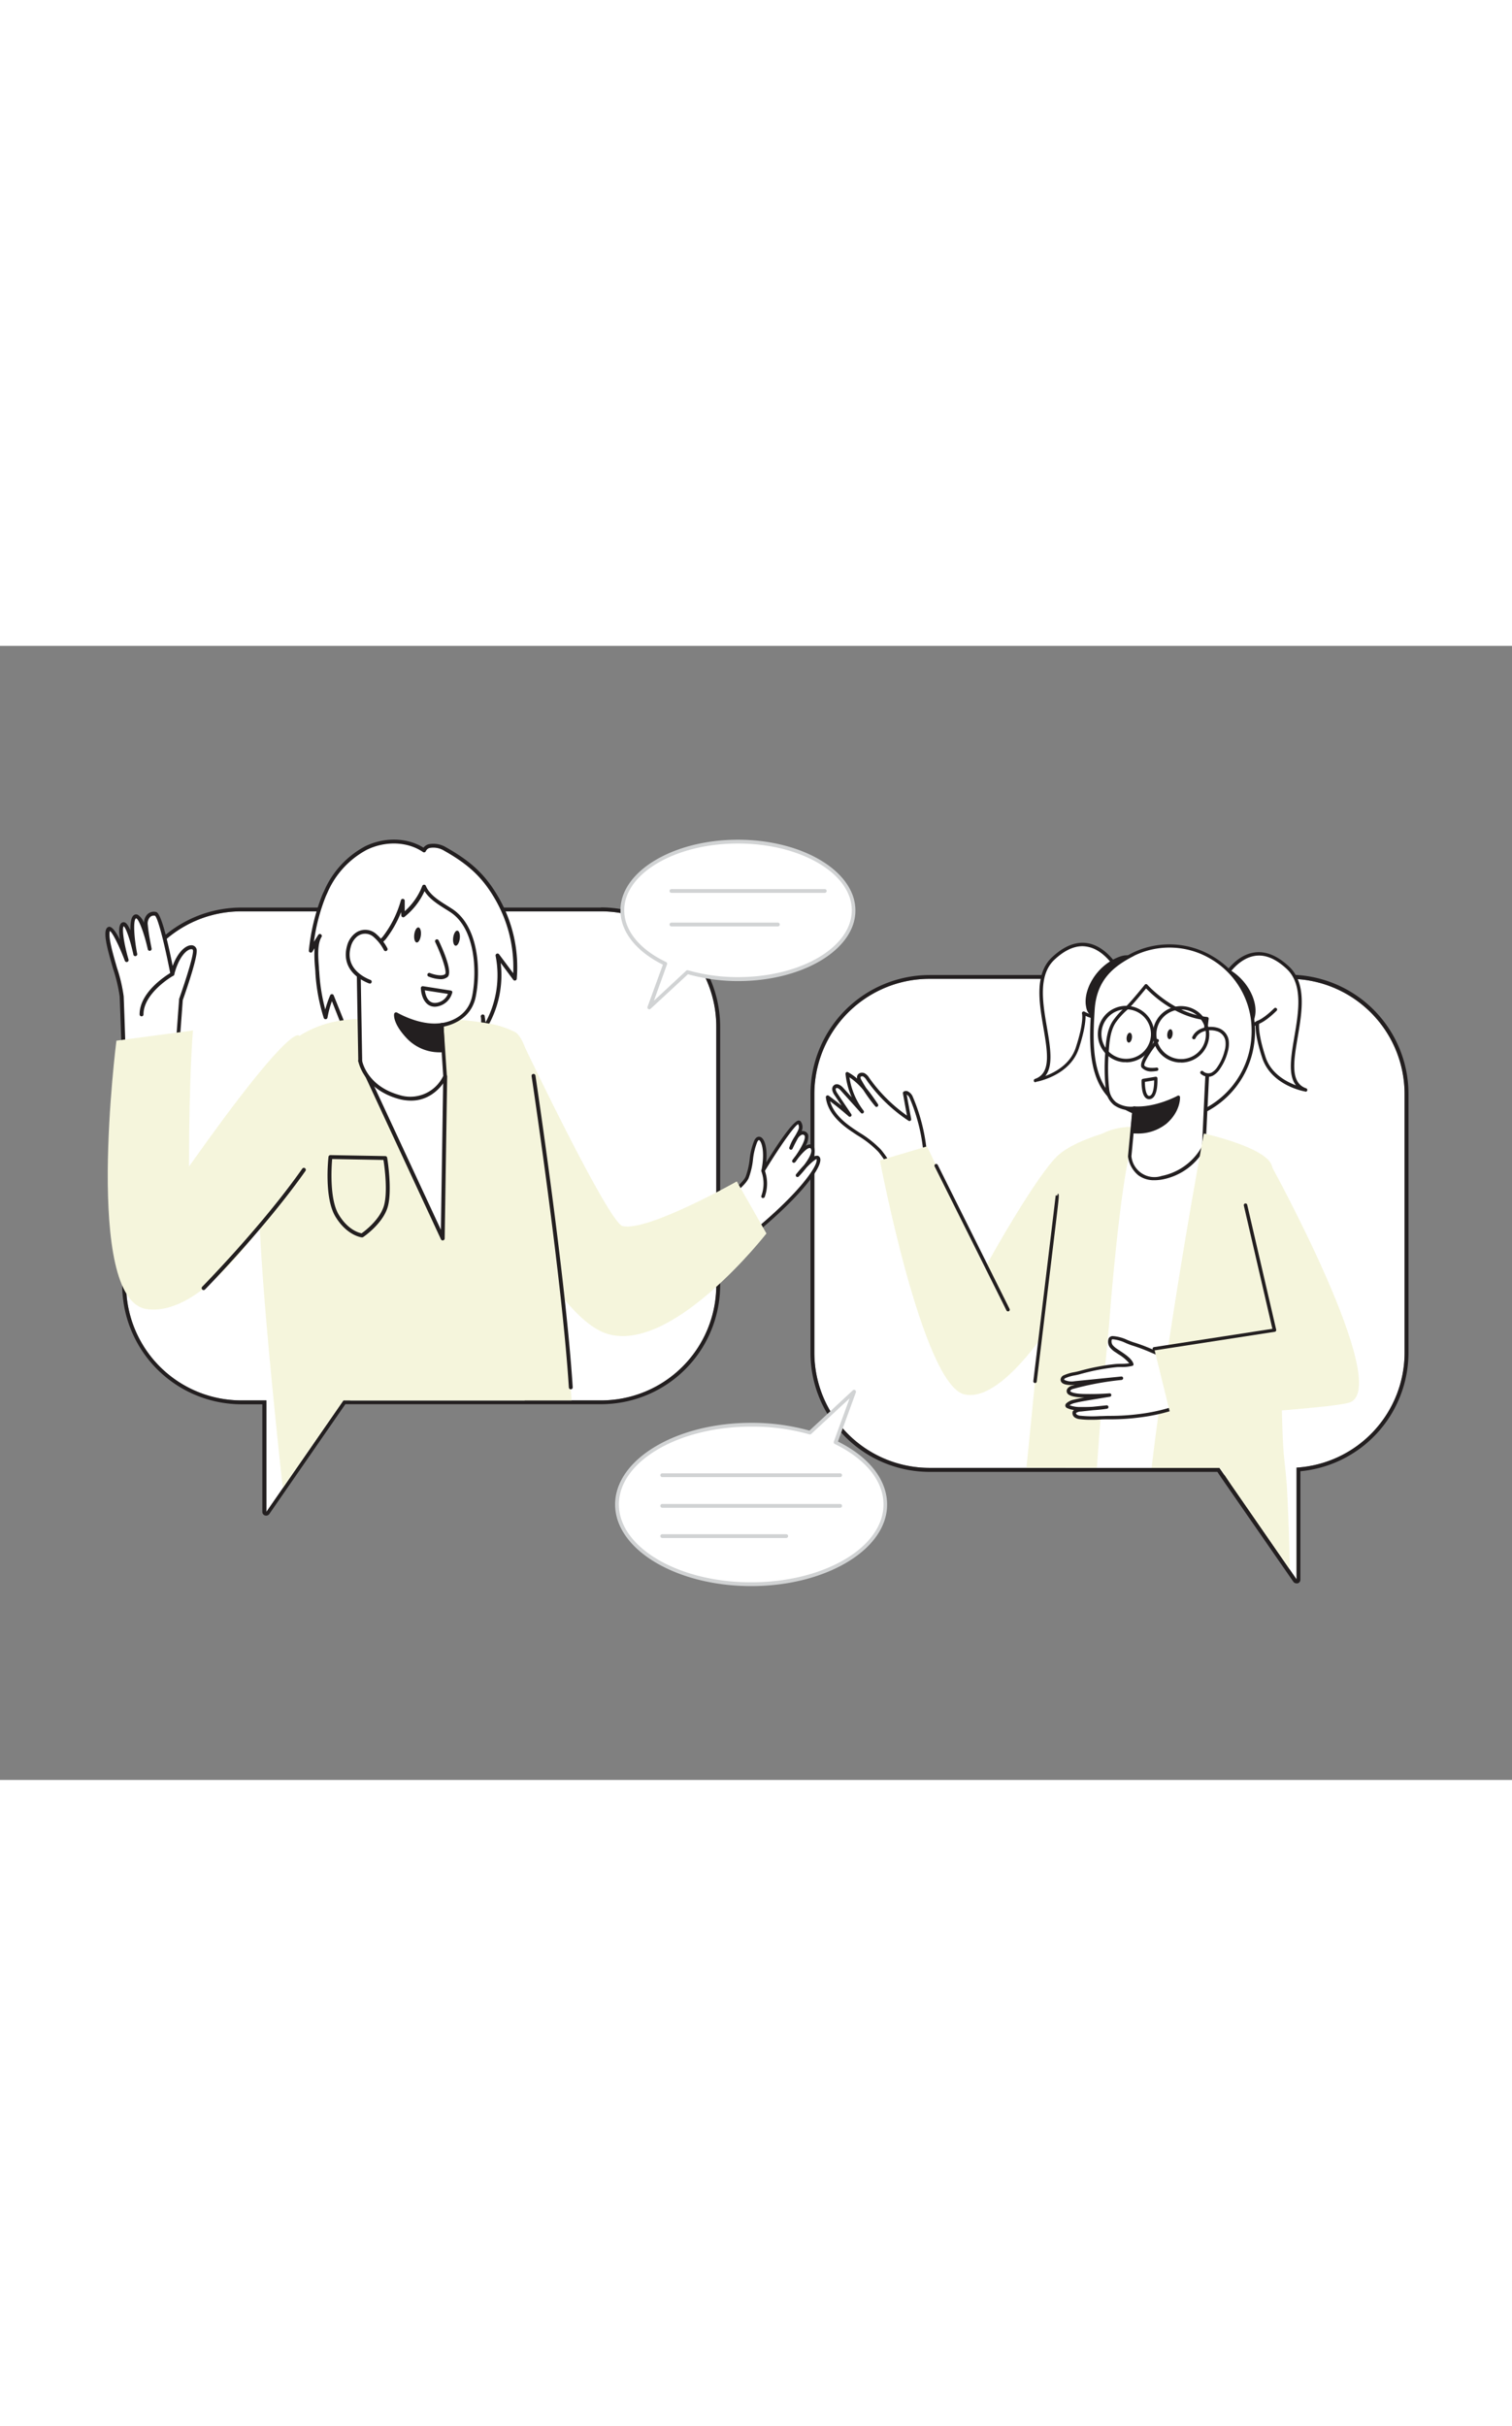 <svg xmlns="http://www.w3.org/2000/svg" viewBox="0 0 400 300" data-imageid="conversation-flatline" imageName="Conversation" class="illustrations_image" style="width: 187px;"><rect x="0" y="0" width="400" height="300" fill="#808080" stroke="none"/><g id="_285_conversation_flatline" data-name="#285_conversation_flatline"><path d="M189.51,100.7v68.42A30.49,30.49,0,0,1,159,199.6H90.85l-16,23.16-4.38,6.32V199.6H63.86a30.48,30.48,0,0,1-30.41-28.28c-.05-.72-.08-1.46-.08-2.2V100.7A30.46,30.46,0,0,1,63.86,70.23H159A30.48,30.48,0,0,1,189.51,100.7Z" fill="#fff"/><path d="M159,70.23a30.48,30.48,0,0,1,30.49,30.47v68.42A30.49,30.49,0,0,1,159,199.6H90.85l-16,23.16-4.38,6.32V199.6H63.86a30.48,30.48,0,0,1-30.41-28.28c-.05-.72-.08-1.46-.08-2.2V100.7A30.46,30.46,0,0,1,63.86,70.23H159m0-1H63.86A31.52,31.52,0,0,0,32.34,100.7v68.42c0,.77,0,1.53.08,2.28a31.61,31.61,0,0,0,31.44,29.23H69.4v28.45a1,1,0,0,0,1,1,1,1,0,0,0,.85-.44l4.38-6.32,15.73-22.72H159a31.51,31.51,0,0,0,31.52-31.51V100.7A31.55,31.55,0,0,0,159,69.19Z" fill="#231f20"/><path d="M371.58,118.55V187A30.47,30.47,0,0,1,343,217.38v29.55l-1.8-2.6L324,219.39l-1.35-1.94H245.93A30.49,30.49,0,0,1,215.44,187V118.55a30.48,30.48,0,0,1,30.49-30.47H341.1A30.47,30.47,0,0,1,371.58,118.55Z" fill="#fff"/><path d="M341.1,88.08a30.47,30.47,0,0,1,30.48,30.47V187A30.47,30.47,0,0,1,343,217.38v29.55l-1.8-2.6L324,219.39l-1.35-1.94H245.93A30.49,30.49,0,0,1,215.44,187V118.55a30.48,30.48,0,0,1,30.49-30.47H341.1m0-1H245.93a31.55,31.55,0,0,0-31.52,31.51V187a31.55,31.55,0,0,0,31.52,31.51h76.13l1,1.5,17.28,24.94,1.8,2.6a1,1,0,0,0,.85.44,1.1,1.1,0,0,0,.31,0,1,1,0,0,0,.72-1V218.34A31.56,31.56,0,0,0,372.62,187V118.55A31.55,31.55,0,0,0,341.1,87Z" fill="#231f20"/><path d="M47,105.44l.87-11.86s4.19-11.68,3.67-13.25S47.34,80,45.6,86.78c0,0-3-15.52-4.36-15.87s-2.79.7-2.62,3,1.05,6.27,1.05,6.27-2.09-9.41-3.84-8.54,0,9.85,0,9.85-1.91-8.8-3.31-7.76,1,9.42,1,9.42-4.13-10.7-5-7.79S32,88.87,32.17,92.71s.7,20.4.7,20.4Z" fill="#fff"/><path d="M32.87,113.63a.59.59,0,0,1-.26-.07.54.54,0,0,1-.26-.43c0-.17-.52-16.61-.69-20.4a41.17,41.17,0,0,0-1.74-7.3C28.67,81.1,27.48,77,28,75.18c.23-.74.67-.86.92-.87h0c.8,0,1.81,1.45,2.81,3.42-.31-2-.34-3.87.42-4.44a.91.91,0,0,1,.87-.13c.52.19,1,1,1.47,2.07,0-1.94.18-3.64,1.05-4.08a1,1,0,0,1,.94,0A4.44,4.44,0,0,1,38.1,73.3a3.2,3.2,0,0,1,1-2.39,2.48,2.48,0,0,1,2.23-.5c1.29.32,3,7.53,4.35,14.26,1.36-3.67,3.37-5.41,4.85-5.47a1.4,1.4,0,0,1,1.46,1c.54,1.63-2.89,11.39-3.64,13.52l-.87,11.79a.51.51,0,0,1-.27.41l-14.12,7.67A.59.59,0,0,1,32.87,113.63ZM29.06,75.39l0,.09c-.47,1.53.78,5.85,1.88,9.66a41.59,41.59,0,0,1,1.78,7.55c.15,3.29.56,16.15.67,19.57l13.14-7.14.85-11.58a.31.31,0,0,1,0-.13c2-5.66,3.95-12,3.66-12.92,0-.07-.08-.27-.45-.25-1.08,0-3.26,1.88-4.49,6.67a.55.55,0,0,1-.52.39.53.53,0,0,1-.49-.42C43.73,79.76,41.84,72,41,71.38a1.47,1.47,0,0,0-1.24.31,2.48,2.48,0,0,0-.66,2.15c.17,2.2,1,6.17,1,6.2a.51.51,0,1,1-1,.23c-.94-4.24-2.42-8.14-3.1-8.2-.84.42-.54,5.14.27,9.29a.52.52,0,1,1-1,.21c-.8-3.66-1.94-7-2.55-7.41-.51.64.07,4.66,1.28,8.81a.52.52,0,0,1-.33.64.51.51,0,0,1-.64-.3C31.73,79.8,29.85,75.93,29.06,75.39ZM47,105.44h0Z" fill="#231f20"/><path d="M190.45,147.11s6-4,7.13-6.42,1.11-7.33,2.3-9.63,3.26,1.09,2,7.75c0,0,8.69-14.34,9.58-12.6s0,2-2.23,6.62c0,0,1.74-5,3.67-3.82s-2.92,7.3-2.92,7.3,3.83-5.54,4.93-3.47-3.94,7.2-3.94,7.2,5.28-6.58,5.56-4.17-6,10.58-19,20.9" fill="#fff"/><path d="M197.54,157.22a.46.46,0,0,1-.36-.17.45.45,0,0,1,.07-.64c13.23-10.54,19-18.45,18.8-20.49a.32.32,0,0,0,0-.15c-.32,0-1.43.9-2.73,2.28a30,30,0,0,1-2,2.31.46.46,0,0,1-.69-.61c.49-.6,1.24-1.5,2.06-2.37,1.28-1.67,2.29-3.47,1.84-4.32-.12-.21-.22-.22-.28-.22-.72-.06-2,1.31-3.08,2.65-.4.57-.71,1-.81,1.1a.46.46,0,0,1-.74-.54c.14-.2.44-.63.85-1.14,1.26-1.79,2.62-4.15,2.43-5.18a.45.45,0,0,0-.21-.33.64.64,0,0,0-.6-.06,2.48,2.48,0,0,0-1,.9c-.4.72-.87,1.6-1.43,2.79a.45.45,0,0,1-.59.22.45.45,0,0,1-.25-.57,12.44,12.44,0,0,1,1.5-3c0-.08.09-.17.14-.24.91-1.67,1.11-2,.69-2.93-1.19.63-5.35,6.71-8.86,12.49a.45.45,0,0,1-.55.19.47.47,0,0,1-.29-.52c1-5.06-.06-7.72-.65-7.92-.12-.05-.33.2-.46.47a17.17,17.17,0,0,0-1.14,4.73,20.08,20.08,0,0,1-1.16,4.89c-1.18,2.56-7,6.44-7.29,6.6a.45.45,0,1,1-.5-.76c.06,0,5.89-3.9,7-6.23a19.28,19.28,0,0,0,1.07-4.64,17.9,17.9,0,0,1,1.24-5c.57-1.12,1.29-1,1.57-.91,1.16.4,1.94,2.94,1.57,6.74,2.73-4.38,7.14-11.11,8.61-11.08a.71.71,0,0,1,.61.4,2.49,2.49,0,0,1,.14,2.41,1.59,1.59,0,0,1,1.12.2,1.38,1.38,0,0,1,.65.95,5,5,0,0,1-.69,2.75,2.17,2.17,0,0,1,1.2-.39,1.22,1.22,0,0,1,1,.71,3.07,3.07,0,0,1-.26,2.66,1.75,1.75,0,0,1,1.29-.37,1,1,0,0,1,.65.9c.31,2.69-6.28,11.07-19.14,21.3A.42.42,0,0,1,197.54,157.22Z" fill="#231f20"/><path d="M85.71,66.09a53.55,53.55,0,0,0-3.49,14.49l2.4-3.86c-1.48,2.38-.82,7.07-.66,9.75a48.34,48.34,0,0,0,2.17,11.8,25.86,25.86,0,0,1,1.68-5.63l3.13,7.8a21,21,0,0,0,2.9,5.56c4.38,5.43,14.25,5.84,20.51,4.49,5.23-1.12,14.39-5.47,13.36-12.36l.45,3a26.8,26.8,0,0,0,3.46-19.25L136.19,88a36.21,36.21,0,0,0-4.54-20.87c-3.57-6.33-7.53-9.82-13.88-13.4-1.83-1-4.7-1.56-5.57.36-4.43-3-10.51-3-15.33-.64s-8.44,6.72-10.7,11.58C86,65.4,85.85,65.74,85.71,66.09Z" fill="#fff"/><path d="M107.94,111.68c-5.63,0-11.4-1.52-14.5-5.35a21.81,21.81,0,0,1-3-5.69L87.81,94a25,25,0,0,0-1.17,4.33.52.52,0,0,1-.48.43.51.51,0,0,1-.52-.36,49.24,49.24,0,0,1-2.2-11.93c0-.41-.06-.85-.09-1.33A33.22,33.22,0,0,1,83.22,80l-.57.9a.51.51,0,0,1-.94-.33,55.2,55.2,0,0,1,3.52-14.63h0c.15-.35.31-.7.47-1A24.32,24.32,0,0,1,96.64,53c5.09-2.47,11.07-2.31,15.4.38a2.55,2.55,0,0,1,1.29-.89,6.44,6.44,0,0,1,4.69.81c6.86,3.86,10.67,7.54,14.08,13.6a36.91,36.91,0,0,1,4.61,21.17.52.52,0,0,1-.38.45.51.51,0,0,1-.55-.19l-3.32-4.46a27.27,27.27,0,0,1-3.86,17.52.53.53,0,0,1-.55.24.59.59,0,0,1-.14-.06c-1.71,5.06-8.61,8.38-13.45,9.42A31.79,31.79,0,0,1,107.94,111.68ZM87.81,92.13h0a.5.5,0,0,1,.47.32l3.13,7.8a20.92,20.92,0,0,0,2.82,5.43c4.35,5.38,14.34,5.52,20,4.31,5.51-1.19,13.9-5.43,13-11.77h0a.52.52,0,1,1,1-.15h0l.23,1.53A26.24,26.24,0,0,0,131.11,82a.52.52,0,0,1,.3-.57.51.51,0,0,1,.62.16l3.74,5a35.89,35.89,0,0,0-4.57-19.19c-3.31-5.87-7-9.44-13.68-13.2a5.44,5.44,0,0,0-3.87-.73,1.52,1.52,0,0,0-1,.85.53.53,0,0,1-.33.29.51.51,0,0,1-.43-.08c-4.06-2.77-9.87-3-14.82-.6A23.29,23.29,0,0,0,86.63,65.28l-.45,1h0a49.78,49.78,0,0,0-3.13,12l1.14-1.82a.51.51,0,0,1,.87.55h0c-1.17,1.87-.89,5.46-.68,8.08,0,.49.07,1,.09,1.36a49.33,49.33,0,0,0,1.58,9.75,27.2,27.2,0,0,1,1.29-3.75A.51.51,0,0,1,87.81,92.13Zm-2.1-26h0Z" fill="#231f20"/><path d="M138.82,199.6H92.65c-3-32.22-7.23-84.63-2.88-91.21a10.23,10.23,0,0,1,3.5-3.17,15.06,15.06,0,0,1,1.93-1,33.68,33.68,0,0,1,11.71-2,63.7,63.7,0,0,1,10,.59H117a43.32,43.32,0,0,1,8.34,1.84c.42.16.78.31,1.06.45C130.35,107.2,136.7,175.55,138.82,199.6Z" fill="#fff"/><path d="M151.22,199.6H90.85l-3.58,5.16-12.46,18q-1.07-9.7-1.94-18.42c-2.09-20.61-3.5-37.19-4.15-50.48,0-.1,0-.22,0-.33-1.16-24,.15-37.21,4.3-44a20.29,20.29,0,0,1,6.17-6.35A28.15,28.15,0,0,1,90.4,99.09a34.94,34.94,0,0,1,4.71-.4c1,0,1.53,0,1.53,0s3.37-.2,8.21-.26l1.83,0c4.28,0,9.41,0,14.3.44,2.36.19,4.67.45,6.8.79l.16,0c.32.06.63.11.94.18a24,24,0,0,1,7.45,2.36c.93.54,1.83,2.07,2.7,4.37a1,1,0,0,0,.07.17,62.35,62.35,0,0,1,2,7c3.34,14.15,6.06,38.57,7.91,58.81.46,5.09.87,9.92,1.23,14.25.28,3.47.52,6.63.72,9.34C151.06,197.4,151.15,198.55,151.22,199.6Z" fill="#f5f5dc" class="target-color"/><polygon points="95.3 109.78 117.12 156.77 117.78 113.89 95.3 109.78" fill="#fff"/><path d="M117.12,157.28a.51.51,0,0,1-.47-.3L94.83,110a.51.51,0,0,1,.06-.53.49.49,0,0,1,.5-.19l22.49,4.11a.51.51,0,0,1,.42.51l-.66,42.87a.53.53,0,0,1-.41.5ZM96.19,110.47l20.45,44,.62-40.19Z" fill="#231f20"/><path d="M116.87,100.29l.92,13.6s-3.58,7.94-12.43,5.39-10.06-9.5-10.06-9.5-.45-25.67-.42-26.25c0-.77,5.9-5.14,6.73-6.21a28.31,28.31,0,0,0,5-9.92l.08,3.88a17.93,17.93,0,0,0,5.61-7.57c1.3,2.95,4.43,4.54,7.13,6.3,6.67,4.33,7.49,15.43,6,22.7C124,99.59,116.87,100.29,116.87,100.29Z" fill="#fff"/><path d="M108.72,120.3a12.8,12.8,0,0,1-3.5-.52c-9-2.61-10.38-9.61-10.43-9.91-.05-2.71-.46-25.78-.43-26.36s.94-1.44,4.06-4A29.93,29.93,0,0,0,101.2,77a28,28,0,0,0,4.87-9.74.52.52,0,0,1,1,.12l0,2.81a17.23,17.23,0,0,0,4.64-6.68.53.53,0,0,1,.47-.33.5.5,0,0,1,.48.31c1,2.37,3.43,3.86,5.73,5.3.41.26.82.51,1.21.77,7.09,4.61,7.63,16.42,6.26,23.24-1.22,6.09-6.81,7.6-8.51,7.92l.88,13.13a.55.55,0,0,1,0,.25C118.22,114.18,115.37,120.3,108.72,120.3Zm-2.6-49.88a29.51,29.51,0,0,1-4.1,7.22,28.37,28.37,0,0,1-2.94,2.62,28.23,28.23,0,0,0-3.7,3.38c0,.46.28,17.3.44,26.13,0,.19,1.28,6.59,9.68,9a9.64,9.64,0,0,0,11.76-5l-.9-13.46a.51.51,0,0,1,.46-.55c.28,0,6.81-.76,8.1-7.17s.85-17.85-5.81-22.17c-.39-.26-.79-.51-1.2-.76-2.11-1.33-4.29-2.69-5.6-4.77A18.3,18.3,0,0,1,107,71.69a.52.52,0,0,1-.84-.4Z" fill="#231f20"/><path d="M117.12,107a11.61,11.61,0,0,1-9-3.38c-3.77-4-3.34-6.16-3.34-6.16s6.2,3.76,12.11,2.84Z" fill="#231f20"/><path d="M116.34,107.52a11.91,11.91,0,0,1-8.6-3.57c-3.84-4-3.52-6.35-3.47-6.6a.51.51,0,0,1,.29-.35.47.47,0,0,1,.46,0c.06,0,6.12,3.65,11.78,2.77a.5.5,0,0,1,.39.11.47.47,0,0,1,.18.36l.25,6.7a.5.5,0,0,1-.44.52C117.13,107.49,116.83,107.52,116.34,107.52Zm-11-9.18c.21.91.9,2.59,3.12,4.92a11.21,11.21,0,0,0,8.14,3.26l-.21-5.66C111.77,101.37,107.18,99.3,105.34,98.34Z" fill="#231f20"/><path d="M115.55,78.1s3.84,8,2.49,9.13-4.48-.22-4.48-.22" fill="#fff"/><path d="M116.49,88.17a9.12,9.12,0,0,1-3.13-.7.49.49,0,0,1-.26-.65.5.5,0,0,1,.65-.27c.74.31,3.07,1,4,.29.54-.45-.71-4.51-2.63-8.53a.5.5,0,0,1,.9-.43c1.21,2.52,3.85,8.51,2.36,9.73A2.86,2.86,0,0,1,116.49,88.17Z" fill="#231f20"/><ellipse cx="110.46" cy="76.48" rx="2.01" ry="0.88" transform="translate(21.41 177.07) rotate(-83.18)" fill="#231f20"/><ellipse cx="120.75" cy="77.32" rx="2.01" ry="0.88" transform="translate(29.65 188.04) rotate(-83.18)" fill="#231f20"/><path d="M102,80.13a12.26,12.26,0,0,0-2.9-3.66,3.86,3.86,0,0,0-5,0,5.63,5.63,0,0,0-1.74,2.79c-1.37,4.68,1.4,7.85,5.4,9.47" fill="#fff"/><path d="M97.75,89.27a.43.43,0,0,1-.19,0c-4.92-2-7-5.66-5.7-10.09a6.11,6.11,0,0,1,1.91-3,4.35,4.35,0,0,1,5.71,0,12.86,12.86,0,0,1,3,3.81.53.53,0,0,1-.23.7.51.51,0,0,1-.69-.22,11.67,11.67,0,0,0-2.77-3.51,3.36,3.36,0,0,0-4.39,0,5.1,5.1,0,0,0-1.57,2.53c-1.61,5.48,3,8,5.1,8.85a.51.51,0,0,1-.2,1Z" fill="#231f20"/><path d="M115.08,95.46c-2.87,0-3.7-3.22-3.74-4.92a.46.46,0,0,1,.17-.39.49.49,0,0,1,.4-.12l7.36,1.15a.56.56,0,0,1,.35.23.53.53,0,0,1,0,.41A5,5,0,0,1,115.08,95.46Zm-2.69-4.34c.14,1.11.69,3.34,2.69,3.34a3.85,3.85,0,0,0,3.42-2.39Z" fill="#231f20"/><path d="M139,106.48s22,46.1,25.7,47c6.55,1.57,30.22-11.81,30.22-11.81l7.84,13.77s-24.26,31.16-41.55,26.71c-12.83-3.31-25.86-32.57-25.86-32.57Z" fill="#f5f5dc" class="target-color"/><path d="M79.18,103.19S77.9,98.29,50,137.73c0-24.36,1.05-36,1.05-36l-20.25,2.71s-8.78,68.56,8,71,35.71-30.2,35.71-30.2Z" fill="#f5f5dc" class="target-color"/><path d="M37.45,98a.52.52,0,0,1-.52-.52c0-6.3,8.07-10.92,8.41-11.12a.52.52,0,0,1,.71.2.51.51,0,0,1-.2.7c-.08,0-7.89,4.53-7.89,10.22A.51.51,0,0,1,37.45,98Z" fill="#231f20"/><path d="M151,196.66a.51.51,0,0,1-.51-.48c-1.84-29.07-9.78-81.83-9.86-82.36a.5.5,0,0,1,.43-.58.52.52,0,0,1,.59.43c.08.53,8,53.33,9.86,82.44a.51.51,0,0,1-.48.55Z" fill="#231f20"/><path d="M53.86,170.42a.52.52,0,0,1-.37-.88c.16-.16,15.9-16.17,26.47-31.24a.51.51,0,0,1,.72-.13.52.52,0,0,1,.13.72C70.18,154,54.38,170.11,54.23,170.27A.53.53,0,0,1,53.86,170.42Z" fill="#231f20"/><path d="M201.85,146.05a.39.39,0,0,1-.18,0,.46.46,0,0,1-.24-.6,9.46,9.46,0,0,0,0-6.43.46.46,0,0,1,.86-.34,10.33,10.33,0,0,1,0,7.13A.44.44,0,0,1,201.85,146.05Z" fill="#231f20"/><path d="M95.78,156.47h-.07c-.16,0-4-.53-7-5.54s-1.86-15.32-1.81-15.76a.51.51,0,0,1,.51-.46h0l14.52.26a.52.52,0,0,1,.5.44c.07.37,1.49,9.25,0,13.46s-6.15,7.39-6.35,7.52A.54.54,0,0,1,95.78,156.47Zm-7.91-20.72c-.18,2.08-.73,10.58,1.71,14.65s5.33,4.85,6.08,5c.83-.59,4.53-3.39,5.78-6.89s.31-10.7,0-12.52Z" fill="#231f20"/><path d="M322.9,89.37s6.85-14.53,17.81-4.25c9,8.44-4.72,29.07,4.72,32.32,0,0-8.73-1.46-11.06-8.56s-1.67-9.24-1.67-9.24-4.55,2.72-8.81.37S322.9,89.37,322.9,89.37Z" fill="#fff"/><path d="M345.43,117.9h-.08c-.37-.06-9-1.59-11.42-8.87-1.56-4.77-1.8-7.36-1.77-8.6a9.54,9.54,0,0,1-8.49,0c-4.56-2.52-1.34-10.85-1.2-11.21l0,0c.13-.29,3.34-7,9-8.05,3.1-.6,6.31.63,9.53,3.65,4.74,4.44,3.45,12,2.3,18.75-1.09,6.44-2,12,2.26,13.48a.46.46,0,0,1-.15.89ZM332.7,99.18a.42.42,0,0,1,.28.1.46.46,0,0,1,.16.49s-.56,2.19,1.66,9c1.42,4.32,5.38,6.49,8.06,7.49-2.17-2.71-1.32-7.67-.44-12.85,1.11-6.48,2.36-13.83-2-17.93-3-2.81-5.93-4-8.74-3.42-5.1,1-8.18,7.19-8.34,7.52s-3,8,.79,10.06c4,2.2,8.31-.34,8.36-.36A.39.39,0,0,1,332.7,99.18Z" fill="#231f20"/><path d="M331.57,98a3,3,0,0,1-2.18,2.44c-1.58.36-3.7-.53-5.07-1.74a11.79,11.79,0,0,1-2.77-4.13c-1.15-2.54-4.92-12.13,1.9-9.32C329.39,87.69,332.53,94,331.57,98Z" fill="#231f20"/><path d="M328.62,101A7.47,7.47,0,0,1,324,99a12,12,0,0,1-2.88-4.27c-.82-1.81-3.33-7.85-1.41-9.84.76-.79,2.07-.82,3.88-.07,6,2.48,9.39,9,8.38,13.27h0a3.38,3.38,0,0,1-2.51,2.76A4.28,4.28,0,0,1,328.62,101Zm-7.26-15.78a1.32,1.32,0,0,0-1,.34c-1.13,1.18,0,5.42,1.58,8.87a11.29,11.29,0,0,0,2.67,4c1.19,1.07,3.19,2,4.67,1.64a2.51,2.51,0,0,0,1.85-2.11h0c.93-3.87-2.23-9.93-7.86-12.25A5.57,5.57,0,0,0,321.36,85.18Z" fill="#231f20"/><path d="M296.47,86.93s-6.85-14.53-17.81-4.26c-9,8.45,4.72,29.08-4.72,32.32,0,0,8.73-1.46,11.06-8.56s1.67-9.24,1.67-9.24,4.55,2.73,8.81.37S296.47,86.93,296.47,86.93Z" fill="#fff"/><path d="M273.94,115.45a.46.46,0,0,1-.44-.34.47.47,0,0,1,.29-.55c4.3-1.48,3.36-7,2.26-13.48-1.14-6.7-2.44-14.3,2.3-18.74,3.22-3,6.43-4.25,9.53-3.66,5.66,1.08,8.87,7.77,9,8v0c.14.35,3.36,8.68-1.2,11.2-3.42,1.9-7,.71-8.49,0,0,1.23-.21,3.83-1.77,8.59-2.39,7.28-11.05,8.81-11.42,8.88Zm12.43-36c-2.4,0-4.88,1.19-7.4,3.55-4.38,4.11-3.12,11.45-2,17.93.88,5.18,1.73,10.14-.43,12.85,2.68-1,6.63-3.17,8.05-7.49,2.23-6.78,1.67-9,1.66-9a.46.46,0,0,1,.68-.52s4.38,2.56,8.35.36c3.78-2.09.94-9.67.79-10s-3.25-6.56-8.34-7.53A7.51,7.51,0,0,0,286.37,79.45Z" fill="#231f20"/><path d="M287.8,95.56A3,3,0,0,0,290,98c1.58.36,3.71-.52,5.07-1.74a11.65,11.65,0,0,0,2.77-4.13c1.15-2.53,4.93-12.13-1.9-9.32C290,85.24,286.85,91.59,287.8,95.56Z" fill="#231f20"/><path d="M290.76,98.52a3.57,3.57,0,0,1-.87-.1,3.36,3.36,0,0,1-2.52-2.76h0c-1-4.22,2.36-10.79,8.38-13.27,1.81-.74,3.12-.72,3.88.08,1.92,2-.59,8-1.41,9.83a11.93,11.93,0,0,1-2.88,4.28A7.52,7.52,0,0,1,290.76,98.52ZM298,82.73a5.43,5.43,0,0,0-1.92.48c-5.63,2.31-8.79,8.37-7.86,12.24h0a2.51,2.51,0,0,0,1.85,2.11c1.49.34,3.48-.57,4.68-1.64a11.39,11.39,0,0,0,2.66-4c1.56-3.44,2.72-7.69,1.58-8.86A1.32,1.32,0,0,0,298,82.73Z" fill="#231f20"/><path d="M299.9,81.57c-5.5,2.79-10.29,6.53-10.78,14.64-.52,8.5-1,18.94,6,24.34a23,23,0,0,0,24.23,2,23.54,23.54,0,0,0,12.18-21.12C331,83.5,312.79,75.05,299.9,81.57Z" fill="#fff"/><path d="M308.92,125.53a23.13,23.13,0,0,1-14.06-4.62c-7.35-5.68-6.68-16.69-6.2-24.73.53-8.57,5.87-12.4,11-15a22.31,22.31,0,0,1,21.24,1A22.72,22.72,0,0,1,332,101.42,23.93,23.93,0,0,1,319.58,123,22.91,22.91,0,0,1,308.92,125.53Zm-9-44,.21.41c-5.18,2.62-10,6.16-10.53,14.26-.48,7.83-1.13,18.56,5.84,23.94a22.61,22.61,0,0,0,23.73,2,23,23,0,0,0,11.94-20.7,21.83,21.83,0,0,0-10.63-18.52,21.37,21.37,0,0,0-20.35-1Z" fill="#231f20"/><path d="M244.83,135.42a48.1,48.1,0,0,0-3.74-15.89c-.32-.76-1-1.65-1.77-1.27q.63,3.48,1.27,7a41.43,41.43,0,0,1-11-10.68,3,3,0,0,0-1-1.07,1,1,0,0,0-1.31.36,1.43,1.43,0,0,0,.24,1.18,41.68,41.68,0,0,0,4.41,6.44c-2.14-3.15-4.4-6.42-7.74-8.26a19.41,19.41,0,0,0,4,10l-5.34-5.94c-.48-.54-1.29-1.12-1.86-.66s-.19,1.33.21,1.92l3.7,5.54q-2.82-2.47-5.87-4.7c.35,3.37,2.93,6.08,5.68,8.06s5.84,3.58,8.09,6.11a26.82,26.82,0,0,1,3.44,5.39" fill="#fff"/><path d="M236.15,139.39a.45.45,0,0,1-.4-.25,27.22,27.22,0,0,0-3.38-5.3,26.94,26.94,0,0,0-5.53-4.35c-.82-.54-1.67-1.1-2.49-1.69-3.58-2.59-5.56-5.41-5.87-8.38a.45.45,0,0,1,.23-.44.47.47,0,0,1,.5,0q1.74,1.27,3.43,2.64l-1.91-2.85c-.72-1.07-.76-2-.11-2.54s1.61-.26,2.48.72l2.23,2.47a19.84,19.84,0,0,1-1.64-6.2.45.45,0,0,1,.2-.43.47.47,0,0,1,.47,0,14.53,14.53,0,0,1,2.4,1.68,1.29,1.29,0,0,1,.05-.82,1.23,1.23,0,0,1,.69-.65,1.64,1.64,0,0,1,1.23.06,3.24,3.24,0,0,1,1.21,1.2,41.35,41.35,0,0,0,10,10q-.54-2.94-1.07-5.89a.46.46,0,0,1,.24-.48,1.18,1.18,0,0,1,1-.07,2.78,2.78,0,0,1,1.41,1.56,48.57,48.57,0,0,1,3.78,16,.47.47,0,0,1-.43.49.46.46,0,0,1-.48-.43,47.51,47.51,0,0,0-3.71-15.74,2,2,0,0,0-.81-1c.39,2.15.78,4.31,1.18,6.46a.45.45,0,0,1-.2.46.42.42,0,0,1-.5,0,41.44,41.44,0,0,1-11.13-10.8,2.64,2.64,0,0,0-.87-.91.65.65,0,0,0-.51,0,.28.28,0,0,0-.18.15c-.08.19.08.51.22.78.4.72.83,1.44,1.28,2.14,1.15,1.38,2.16,2.86,3.11,4.26a.46.46,0,0,1-.11.62.44.44,0,0,1-.62-.07,41.9,41.9,0,0,1-3.12-4.26,16.87,16.87,0,0,0-3.7-3.41,19.08,19.08,0,0,0,3.75,8.86.46.46,0,0,1-.7.59l-5.34-5.94c-.33-.38-.94-.86-1.23-.62s0,.83.3,1.32l3.7,5.53a.46.46,0,0,1-.07.6.47.47,0,0,1-.61,0c-1.58-1.39-3.23-2.72-4.92-4,.62,2.31,2.39,4.53,5.3,6.63.79.58,1.64,1.13,2.46,1.67a27.41,27.41,0,0,1,5.7,4.51,27.29,27.29,0,0,1,3.5,5.47.46.46,0,0,1-.4.68Z" fill="#231f20"/><path d="M279.74,134.93c-3.64,3.39-11.77,16.19-19.17,29.61L245.24,132.4l-12.46,3.71s11.27,59.44,22.39,61.91,26.27-24.08,26.27-24.08l17-46.66S285.18,129.83,279.74,134.93Z" fill="#f5f5dc" class="target-color"/><path d="M322.41,203.47c.59,6.71,1.17,12.43,1.54,15.92l-1.35-1.94H281.86c-1-9.2-2.66-25.41-3.07-39.22-.25-8-.09-15.13.82-19.69,2.19-11,10.52-18.82,15.74-22.8a43,43,0,0,1,3.69-2.56l.61-.37h.05a11.59,11.59,0,0,1,1.81-1.66c5.37-4,11.95-1.75,16.44.13l.57.25c.84.37,1.6.7,2.25,1l.87.32c3.94,1.28,4.06,4.89,0,17.83-1.7,5.42-1.51,19-.7,32.92C321.33,190.4,321.88,197.35,322.41,203.47Z" fill="#fff"/><path d="M300.21,130.82a18.17,18.17,0,0,1-.55,2h0c-.2.61-.46,1.28-.76,2-.12.28-.24.57-.38.86-2.27,10.42-4.37,34.22-5,42.43-.19,2.63-.64,7-1.17,12.66-.11,1.1-.22,2.27-.32,3.47a.53.53,0,0,0,0,.12q-.18,1.89-.36,3.93c0,.07,0,.13,0,.2-.09,1-.18,2-.26,3,0,0,0,0,0,0-.08.87-.16,1.76-.23,2.67-.34,4.11-.67,8.54-1,13.25H271.54c.78-7.65,1.55-15.44,2.28-22.9.37-3.67.72-7.26,1.06-10.72,1.66-16.75,3-30.26,3.8-34.09.31-1.53.65-3,1-4.27h0c2.88-9.87,7.83-14.42,12.15-16.5h0c.34-.17.67-.31,1-.45a17.13,17.13,0,0,1,5.38-1.2h.14c.49,0,.88,0,1.17,0h.09a3.37,3.37,0,0,1,.5,0,2.67,2.67,0,0,1,.26,1.27A8.38,8.38,0,0,1,300.21,130.82Z" fill="#f5f5dc" class="target-color"/><path d="M300.05,122.3,298.86,135s.66,7.2,8.57,5.71a16,16,0,0,0,11-8.19l1-22a40,40,0,0,1-.23-11.88c-9.36-1-16.12-8.69-16.12-8.69s-3.64,4.56-5.18,6a19.54,19.54,0,0,0-3.23,3.57c-1.52,2.33-1.73,5.38-1.91,8.08a54.34,54.34,0,0,0,.12,9.63C293.68,123.23,300.05,122.3,300.05,122.3Z" fill="#fff"/><path d="M305.39,141.35a6.84,6.84,0,0,1-4.24-1.3,7.71,7.71,0,0,1-2.74-5l1.14-12.22a7.52,7.52,0,0,1-4.81-1.33,6,6,0,0,1-2.22-4.27,53,53,0,0,1-.12-9.72c.17-2.6.38-5.85,2-8.3a19.66,19.66,0,0,1,3.3-3.65c1.49-1.37,5.1-5.87,5.14-5.91a.46.46,0,0,1,.34-.18.52.52,0,0,1,.36.16c.06.08,6.75,7.6,15.81,8.54a.45.45,0,0,1,.41.5,36.7,36.7,0,0,0,.11,10.75,5.68,5.68,0,0,1,.13,1.11h0s0,.37-1.05,22a.61.61,0,0,1-.05.18,16.3,16.3,0,0,1-11.37,8.44A11.44,11.44,0,0,1,305.39,141.35ZM299.32,135a6.1,6.1,0,0,0,8,5.22A15.68,15.68,0,0,0,318,132.38c.07-1.56,1-21.79,1.05-21.93a7.32,7.32,0,0,0-.12-.91A36.9,36.9,0,0,1,318.78,99c-8.07-1-14.06-6.79-15.58-8.39-.95,1.16-3.61,4.42-4.9,5.6a18.79,18.79,0,0,0-3.16,3.48c-1.46,2.25-1.66,5.23-1.83,7.86a52.06,52.06,0,0,0,.11,9.55,5.17,5.17,0,0,0,1.88,3.66,7,7,0,0,0,4.69,1.1.47.47,0,0,1,.38.12.49.49,0,0,1,.14.38L299.32,135Z" fill="#231f20"/><path d="M299.58,128.54s5.13.67,8.74-2.46,3.42-6.64,3.42-6.64-5.89,3.24-11.69,2.86Z" fill="#231f20"/><path d="M300.83,129a10.54,10.54,0,0,1-1.31-.07.43.43,0,0,1-.38-.47l.48-6.23a.43.43,0,0,1,.46-.41c5.61.37,11.39-2.77,11.45-2.81a.44.44,0,0,1,.65.37c0,.15.16,3.75-3.57,7A12,12,0,0,1,300.83,129Zm-.78-.9c1.26.07,5.14.07,8-2.4a9,9,0,0,0,3.22-5.56,24.67,24.67,0,0,1-10.79,2.59Z" fill="#231f20"/><path d="M306.14,104.48s-4.61,5.74-3.73,6.88,3.65.68,3.65.68" fill="#fff"/><path d="M304.81,112.58a3.49,3.49,0,0,1-2.76-1c-1-1.28,2.29-5.62,3.75-7.42a.43.43,0,0,1,.62-.07.44.44,0,0,1,.07.62c-2.29,2.84-4.06,5.86-3.73,6.33.58.76,2.57.62,3.23.51a.45.45,0,0,1,.14.88A8.88,8.88,0,0,1,304.81,112.58Z" fill="#231f20"/><ellipse cx="297.91" cy="102.7" rx="1.32" ry="0.7" transform="matrix(0.13, -0.99, 0.99, 0.13, 158.35, 385.22)" fill="#231f20"/><ellipse cx="309.49" cy="102.72" rx="1.32" ry="0.7" transform="translate(168.45 396.73) rotate(-82.73)" fill="#231f20"/><path d="M302.43,115l3.31-.55s.25,4.8-1.61,5S302.43,115,302.43,115Z" fill="#fff"/><path d="M304,119.93a1.36,1.36,0,0,1-.92-.37c-1.17-1-1.09-4.25-1.08-4.61a.45.45,0,0,1,.37-.42l3.32-.55a.45.45,0,0,1,.35.09.42.42,0,0,1,.16.33c0,.53.21,5.21-2,5.51Zm-1.12-4.59c0,1.23.2,3,.79,3.57a.5.5,0,0,0,.42.13c1-.14,1.25-2.57,1.24-4.1Z" fill="#231f20"/><path d="M315.86,103.6c1-2.15,3.94-2.73,6.06-2.11a3.66,3.66,0,0,1,2.72,3,6.89,6.89,0,0,1-.21,2.63,13.77,13.77,0,0,1-2,4.46,4.86,4.86,0,0,1-1.73,1.7,2.48,2.48,0,0,1-2.8-.43" fill="#fff"/><path d="M319.66,114a3.24,3.24,0,0,1-2-.79.46.46,0,0,1,.58-.71,2.08,2.08,0,0,0,2.3.38,4.45,4.45,0,0,0,1.56-1.55A13.23,13.23,0,0,0,324,107a6.21,6.21,0,0,0,.19-2.46,3.19,3.19,0,0,0-2.39-2.64c-2-.58-4.59,0-5.52,1.87a.46.46,0,1,1-.82-.4c1.13-2.34,4.24-3,6.6-2.35a4.09,4.09,0,0,1,3,3.39,7.24,7.24,0,0,1-.22,2.81,14,14,0,0,1-2.05,4.61,5.36,5.36,0,0,1-1.9,1.85A2.76,2.76,0,0,1,319.66,114Z" fill="#231f20"/><path d="M341.22,244.33l-15.56-22.46L324,219.39l-1.35-1.94h-18c.58-4.87,1.22-9.79,1.89-14.68.36-2.65.73-5.3,1.1-7.92q.48-3.36,1-6.65c.14-.94.27-1.87.41-2.8,3.36-22.39,6.84-42.16,8.49-51.17.09-.57.19-1.09.27-1.57s.19-1,.25-1.39c.27-1.44.42-2.22.42-2.22l.27,0a82.35,82.35,0,0,1,8.46,2.47c4.2,1.5,8.48,3.56,9.23,5.94,2.63,8.29,2.22,43.66,2.69,64.74.1,4.9.26,9,.52,11.87.18,1.95.46,4.14.76,7.75C340.66,226.37,341,233.09,341.22,244.33Z" fill="#f5f5dc" class="target-color"/><path d="M315.1,190.28c-3.86-.67-7.39-2.46-11-4-1.44-.61-2.93-1.16-4.42-1.63-1.77-.54-3.45-1.59-5.35-1.64-1.16,0-.86,1.62-.43,2.23a6.39,6.39,0,0,0,1.61,1.36c1.1.75,3.43,2.13,3.83,3.46a25.33,25.33,0,0,1-4.44.35q-2.38.27-4.74.72c-1.53.3-3.06.67-4.56,1.09a24.08,24.08,0,0,0-4,1.08c-.3.15-.63.38-.65.72-.07,1.19,2.61,1.05,3.28,1l12.36-1.25a77.52,77.52,0,0,0-12.81,2.31,1.73,1.73,0,0,0-1,.59c-1,1.58,3.37,1.66,3.87,1.68q3.42.07,6.84-.18l-5.56.92c-1.24.21-2.49.42-3.71.73a3.74,3.74,0,0,0-1.84.89.35.35,0,0,0-.12.24c0,.13.14.21.25.26a7.89,7.89,0,0,0,3.3.59,41.13,41.13,0,0,0,6.92-.46l-6.86.73a2.53,2.53,0,0,0-1.67.61.93.93,0,0,0,.41,1.07,2.63,2.63,0,0,0,1.17.36,62,62,0,0,0,7.59,0,63.13,63.13,0,0,0,8.25-.52A49,49,0,0,0,317.2,199" fill="#fff"/><path d="M288.48,204.72a21.16,21.16,0,0,1-2.74-.15,3,3,0,0,1-1.37-.43,1.4,1.4,0,0,1-.58-1.62.38.38,0,0,1,.09-.13,1.48,1.48,0,0,1,.26-.24,6.47,6.47,0,0,1-1.8-.51.76.76,0,0,1-.51-.67.8.8,0,0,1,.24-.57,4.17,4.17,0,0,1,2.06-1c.91-.24,1.84-.41,2.76-.57h-.23c-2.5-.06-4-.47-4.36-1.22a1.1,1.1,0,0,1,.12-1.16,2.09,2.09,0,0,1,1.3-.78l.65-.17h0c-.43,0-2.6.22-3.44-.58a1.11,1.11,0,0,1-.35-.89,1.36,1.36,0,0,1,.91-1.1,11.24,11.24,0,0,1,2.67-.79c.47-.09.94-.19,1.38-.31,1.52-.43,3.07-.8,4.61-1.1s3.18-.56,4.77-.73c.57-.06,1.14-.07,1.7-.08a13.38,13.38,0,0,0,2.13-.14,11.58,11.58,0,0,0-2.93-2.43l-.66-.45a5.75,5.75,0,0,1-1.56-1.36,2.55,2.55,0,0,1-.3-2.34,1.19,1.19,0,0,1,1.11-.61,10.56,10.56,0,0,1,3.78,1c.58.24,1.13.46,1.69.64a46.91,46.91,0,0,1,4.47,1.64l2,.87a39.43,39.43,0,0,0,8.88,3.08.45.45,0,0,1,.37.52.48.48,0,0,1-.53.38,39.06,39.06,0,0,1-9.08-3.15l-2-.85a45.21,45.21,0,0,0-4.38-1.62c-.6-.19-1.2-.43-1.77-.67a10,10,0,0,0-3.45-1c-.22,0-.25.08-.28.13a1.74,1.74,0,0,0,.23,1.38,5.3,5.3,0,0,0,1.33,1.13l.66.45c1.32.87,3.12,2.07,3.51,3.37a.47.47,0,0,1,0,.35.44.44,0,0,1-.28.22,10.94,10.94,0,0,1-2.89.31c-.57,0-1.1,0-1.62.07-1.57.17-3.15.41-4.7.71s-3,.66-4.53,1.08c-.46.14-.95.24-1.44.34a10.63,10.63,0,0,0-2.46.71c-.29.14-.39.27-.4.34a.2.2,0,0,0,.08.17,4.52,4.52,0,0,0,2.71.33l12.32-1.24h0a.46.46,0,0,1,.5.4.47.47,0,0,1-.41.51h0A76.9,76.9,0,0,0,284,196.53a1.41,1.41,0,0,0-.78.4c-.05.08-.1.18-.07.23.17.32,1.35.69,3.55.74s4.56,0,6.81-.17a.44.44,0,0,1,.49.4.45.45,0,0,1-.38.5l-5.55.92c-1.23.21-2.48.41-3.68.72a4,4,0,0,0-1.45.61,8.07,8.07,0,0,0,2.94.47c1.08,0,2.16,0,3.24-.07l3.62-.38a.45.45,0,0,1,.5.39.46.46,0,0,1-.38.51c-1.21.19-2.44.32-3.66.39l-3.22.35a2.43,2.43,0,0,0-1.32.39.58.58,0,0,0,.27.46,2.17,2.17,0,0,0,1,.27,30.85,30.85,0,0,0,5,.09c.84,0,1.69-.06,2.53-.06h.19a59.74,59.74,0,0,0,8-.52A48.37,48.37,0,0,0,317,198.56a.44.44,0,0,1,.61.2.46.46,0,0,1-.2.61,49.37,49.37,0,0,1-15.7,4.71,59.67,59.67,0,0,1-8.32.52c-.87,0-1.67,0-2.5.06S289.3,204.72,288.48,204.72Z" fill="#231f20"/><path d="M336.32,137.5s32.27,58.71,20.7,62.66c-4.74,1.62-47.15,4.11-47.15,4.11L305.37,186l31.8-4.92Z" fill="#f5f5dc" class="target-color"/><path d="M297.93,110.14c-.22,0-.45,0-.67,0a7.47,7.47,0,1,1,6.37-12.24,7.47,7.47,0,0,1-5.7,12.27Zm0-14a6.55,6.55,0,1,0,6.53,7.12h0a6.55,6.55,0,0,0-5.95-7.09Z" fill="#231f20"/><path d="M312.46,110.21l-.67,0a7.47,7.47,0,1,1,8.09-6.79h0a7.46,7.46,0,0,1-7.42,6.82Zm0-14a6.55,6.55,0,1,0,4.22,11.57,6.48,6.48,0,0,0,2.31-4.45h0a6.49,6.49,0,0,0-1.5-4.78A6.57,6.57,0,0,0,313,96.21Z" fill="#231f20"/><path d="M305.37,186.41a.47.47,0,0,1-.45-.39.45.45,0,0,1,.38-.52l31.31-4.84-7.54-32.55a.46.46,0,1,1,.89-.21l7.66,33a.51.51,0,0,1-.07.36.46.46,0,0,1-.31.19l-31.8,4.92Z" fill="#231f20"/><path d="M273.82,195h-.05a.46.46,0,0,1-.4-.51c.06-.48,5.85-48.41,5.91-49.11l.45,0,.1-.46c.42.09.42.09-.55,8.18l-5,41.46A.45.45,0,0,1,273.82,195Z" fill="#231f20"/><path d="M266.67,176.05a.46.46,0,0,1-.41-.25l-19-38.09a.47.47,0,0,1,.2-.62.47.47,0,0,1,.62.21l19,38.09a.47.47,0,0,1-.2.62A.52.52,0,0,1,266.67,176.05Z" fill="#231f20"/><path d="M332.7,100.1a.46.46,0,0,1-.44-.35.45.45,0,0,1,.32-.55s1.61-.47,4.5-3.32a.47.47,0,0,1,.65,0,.45.45,0,0,1,0,.64c-3.12,3.07-4.84,3.53-4.91,3.55Z" fill="#231f20"/><path d="M221.06,210.72,226,197.31l-11.68,10.84A56.08,56.08,0,0,0,198.73,206c-19.6,0-35.49,9.44-35.49,21.09s15.89,21.1,35.49,21.1,35.5-9.44,35.5-21.1C234.23,220.5,229.09,214.59,221.06,210.72Z" fill="#fff"/><path d="M198.73,248.72c-19.85,0-36-9.69-36-21.6s16.14-21.59,36-21.59a56.56,56.56,0,0,1,15.41,2.06l11.47-10.65a.5.5,0,0,1,.62-.05.5.5,0,0,1,.19.59l-4.74,13c8.3,4.12,13,10.17,13,16.65C234.73,239,218.58,248.72,198.73,248.72Zm0-42.19c-19.29,0-35,9.24-35,20.59s15.7,20.6,35,20.6,35-9.24,35-20.6c0-6.19-4.7-12-12.89-16a.5.5,0,0,1-.25-.62l4.18-11.46-10.16,9.43a.5.5,0,0,1-.48.11A55.2,55.2,0,0,0,198.73,206.53Z" fill="#d1d3d4"/><path d="M176,84.08l-4.21,11.56,10.06-9.34a48.35,48.35,0,0,0,13.38,1.83C212.11,88.13,225.8,80,225.8,70s-13.69-18.17-30.58-18.17S164.64,59.92,164.64,70C164.64,75.66,169.07,80.75,176,84.08Z" fill="#fff"/><path d="M171.78,96.14a.54.54,0,0,1-.28-.08.5.5,0,0,1-.19-.59l4.06-11.14c-7.14-3.55-11.23-8.77-11.23-14.38,0-10.29,13.94-18.67,31.08-18.67S226.3,59.66,226.3,70s-13.94,18.68-31.08,18.68A49,49,0,0,1,182,86.86L172.12,96A.5.5,0,0,1,171.78,96.14Zm23.44-43.86c-16.58,0-30.08,7.93-30.08,17.67,0,5.31,4,10.3,11.07,13.68a.5.5,0,0,1,.25.62L173,93.86l8.54-7.93a.5.5,0,0,1,.48-.11,47.59,47.59,0,0,0,13.24,1.81c16.59,0,30.08-7.93,30.08-17.68S211.81,52.28,195.22,52.28Z" fill="#d1d3d4"/><path d="M222.27,219.89H175.19a.5.5,0,0,1,0-1h47.08a.5.5,0,0,1,0,1Z" fill="#d1d3d4"/><path d="M222.27,228H175.19a.51.51,0,0,1-.5-.5.5.5,0,0,1,.5-.5h47.08a.5.5,0,0,1,.5.5A.5.5,0,0,1,222.27,228Z" fill="#d1d3d4"/><path d="M208,236H175.19a.51.51,0,0,1-.5-.5.5.5,0,0,1,.5-.5H208a.5.5,0,0,1,.5.5A.5.5,0,0,1,208,236Z" fill="#d1d3d4"/><path d="M218.19,65.34H177.63a.5.5,0,0,1-.5-.5.5.5,0,0,1,.5-.5h40.56a.5.5,0,0,1,.5.5A.51.51,0,0,1,218.19,65.34Z" fill="#d1d3d4"/><path d="M205.79,74.21H177.63a.5.5,0,0,1,0-1h28.16a.5.5,0,0,1,0,1Z" fill="#d1d3d4"/></g></svg>